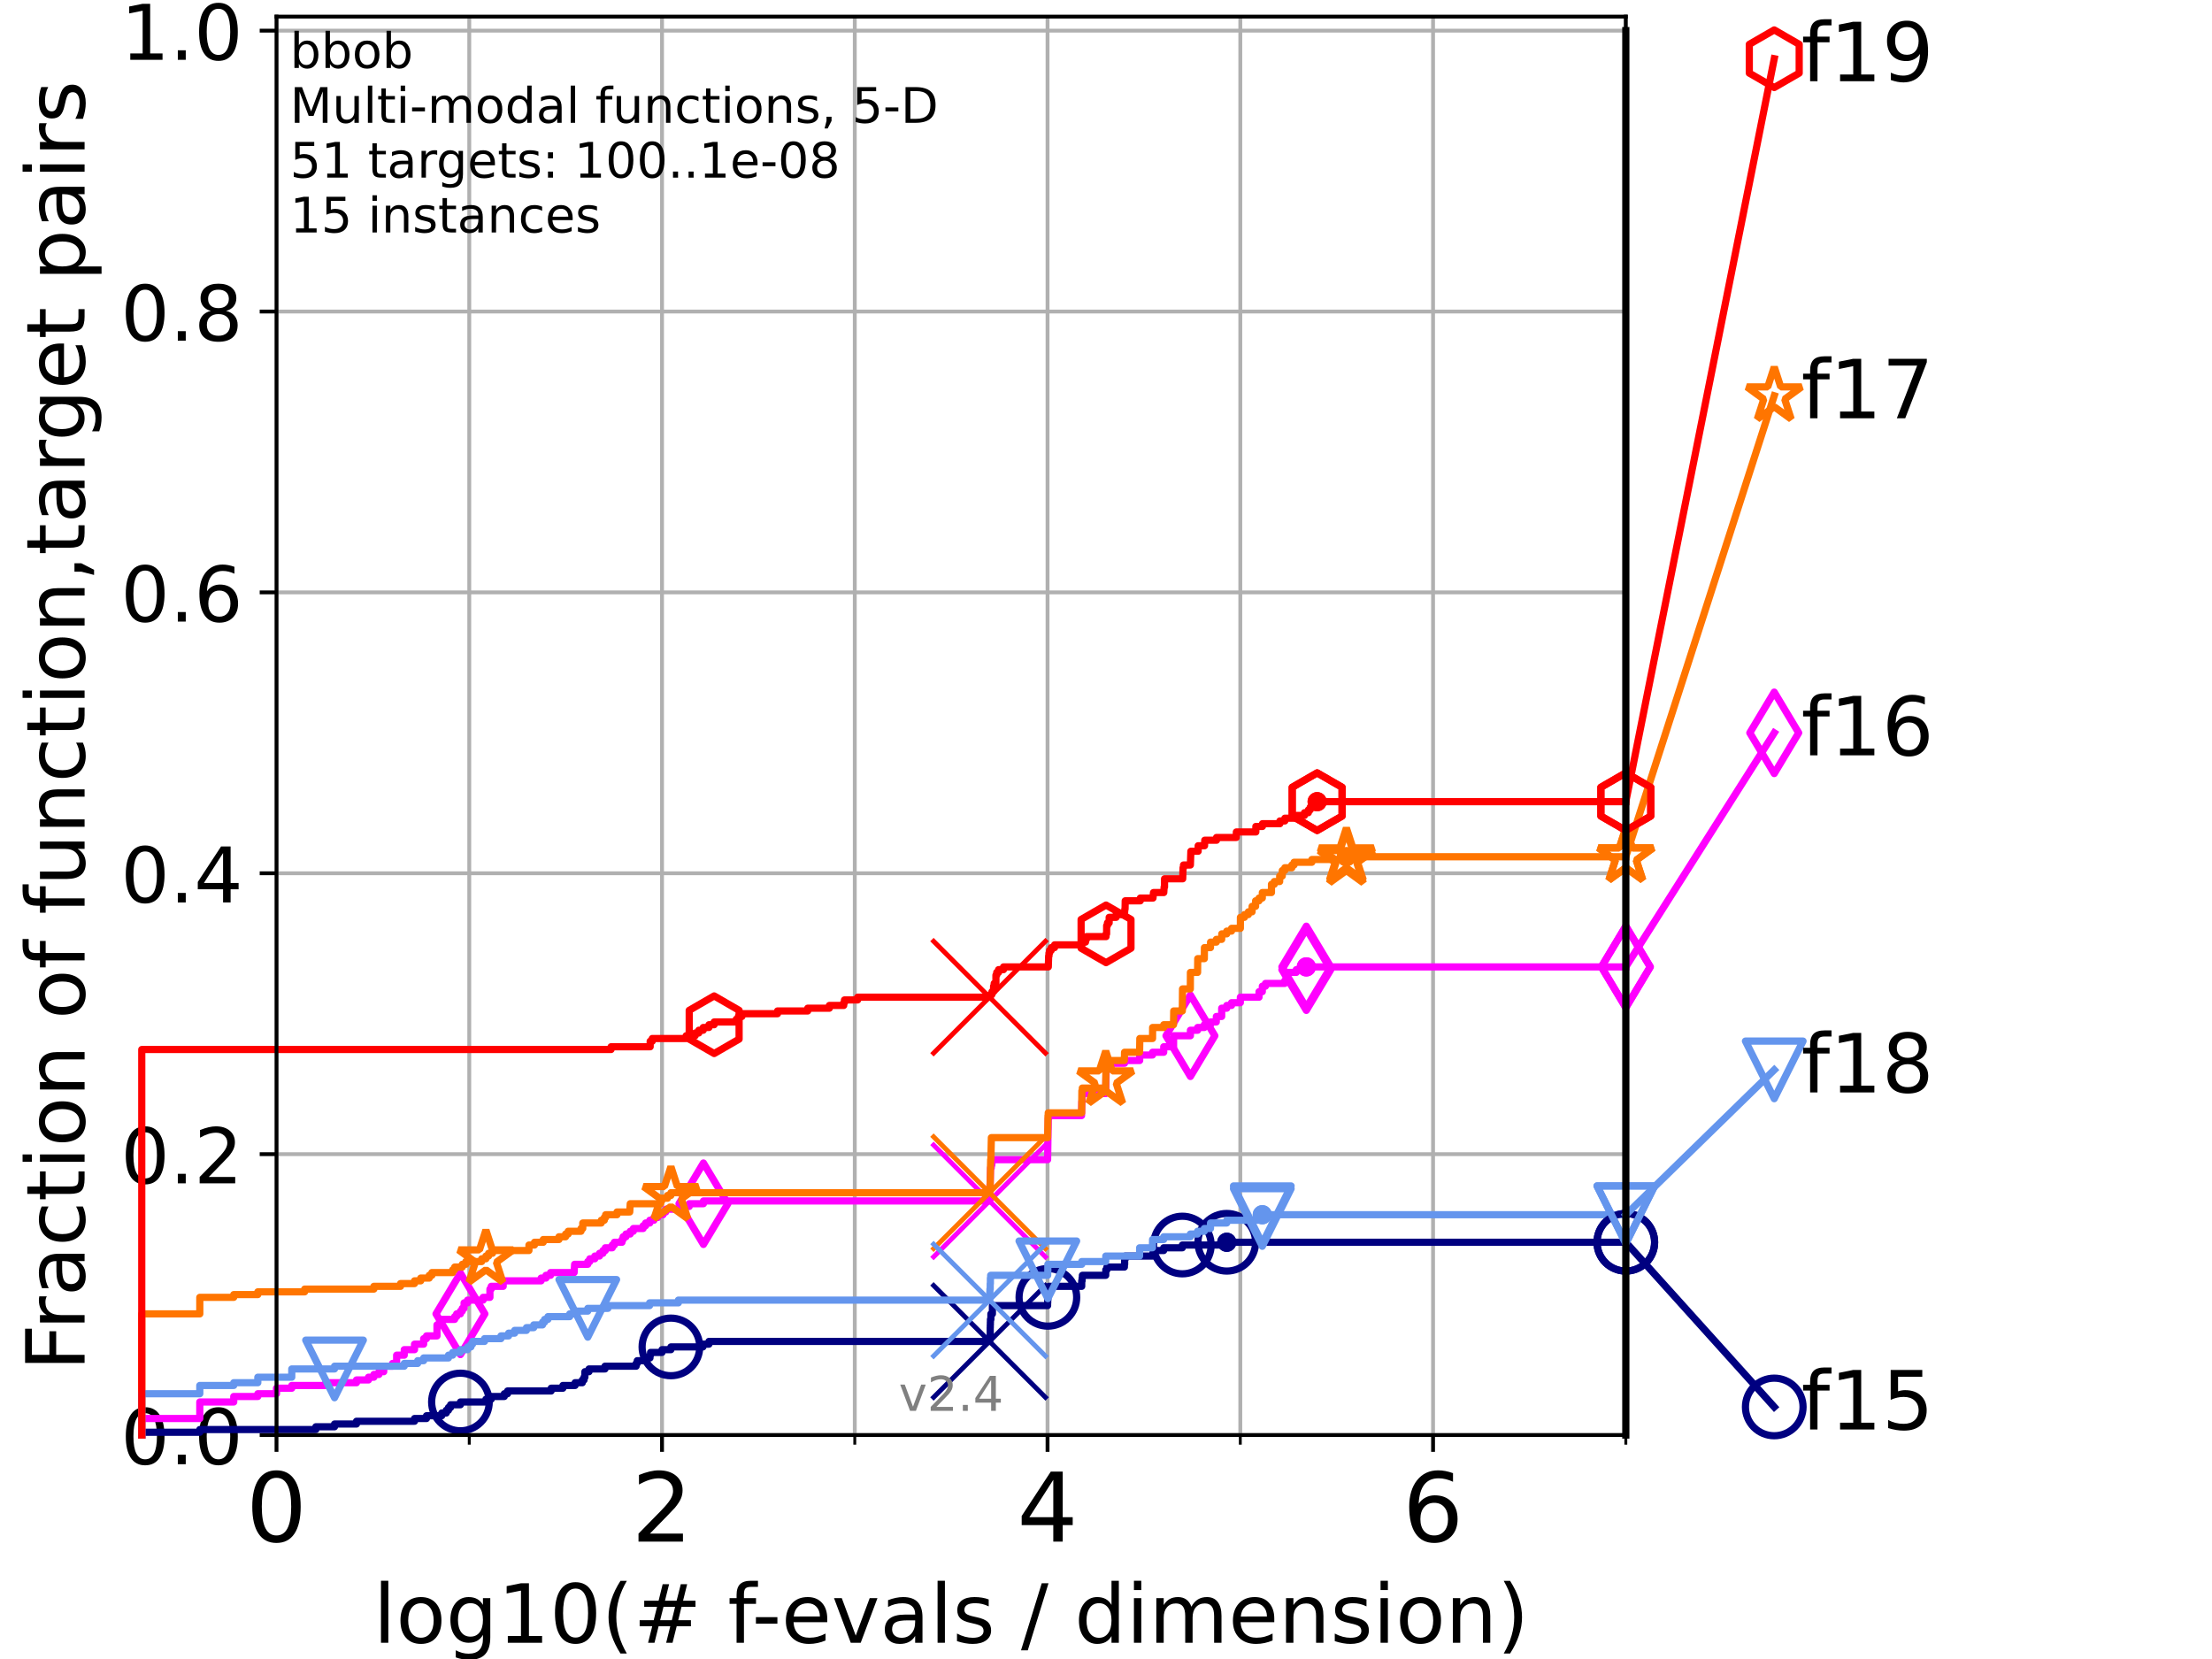 <?xml version="1.0" encoding="utf-8" standalone="no"?>
<!DOCTYPE svg PUBLIC "-//W3C//DTD SVG 1.1//EN"
  "http://www.w3.org/Graphics/SVG/1.1/DTD/svg11.dtd">
<!-- Created with matplotlib (https://matplotlib.org/) -->
<svg height="345.6pt" version="1.1" viewBox="0 0 460.8 345.6" width="460.8pt" xmlns="http://www.w3.org/2000/svg" xmlns:xlink="http://www.w3.org/1999/xlink">
 <defs>
  <style type="text/css">*{stroke-linecap:butt;stroke-linejoin:round;}</style>
 </defs>
 <g id="figure_1">
  <g id="patch_1">
   <path d="M 0 345.6 
L 460.8 345.6 
L 460.8 0 
L 0 0 
z
" style="fill:#ffffff;"/>
  </g>
  <g id="axes_1">
   <g id="patch_2">
    <path d="M 57.6 298.944 
L 338.688 298.944 
L 338.688 3.456 
L 57.6 3.456 
z
" style="fill:#ffffff;"/>
   </g>
   <g id="matplotlib.axis_1">
    <g id="xtick_1">
     <g id="line2d_1">
      <path clip-path="url(#p4801f6e137)" d="M 57.6 298.944 
L 57.6 3.456 
" style="fill:none;stroke:#b0b0b0;stroke-linecap:square;stroke-width:0.8;"/>
     </g>
     <g id="line2d_2">
      <defs>
       <path d="M 0 0 
L 0 3.5 
" id="m4f4b01557d" style="stroke:#000000;stroke-width:0.8;"/>
      </defs>
      <g>
       <use style="stroke:#000000;stroke-width:0.8;" x="57.6" xlink:href="#m4f4b01557d" y="298.944"/>
      </g>
     </g>
     <g id="text_1">
      <!-- 0 -->
      <g transform="translate(51.237 321.141)scale(0.2 -0.2)">
       <defs>
        <path d="M 31.781 66.406 
Q 24.172 66.406 20.328 58.906 
Q 16.5 51.422 16.5 36.375 
Q 16.5 21.391 20.328 13.891 
Q 24.172 6.391 31.781 6.391 
Q 39.453 6.391 43.281 13.891 
Q 47.125 21.391 47.125 36.375 
Q 47.125 51.422 43.281 58.906 
Q 39.453 66.406 31.781 66.406 
z
M 31.781 74.219 
Q 44.047 74.219 50.516 64.516 
Q 56.984 54.828 56.984 36.375 
Q 56.984 17.969 50.516 8.266 
Q 44.047 -1.422 31.781 -1.422 
Q 19.531 -1.422 13.062 8.266 
Q 6.594 17.969 6.594 36.375 
Q 6.594 54.828 13.062 64.516 
Q 19.531 74.219 31.781 74.219 
z
" id="DejaVuSans-48"/>
       </defs>
       <use xlink:href="#DejaVuSans-48"/>
      </g>
     </g>
    </g>
    <g id="xtick_2">
     <g id="line2d_3">
      <path clip-path="url(#p4801f6e137)" d="M 137.911 298.944 
L 137.911 3.456 
" style="fill:none;stroke:#b0b0b0;stroke-linecap:square;stroke-width:0.8;"/>
     </g>
     <g id="line2d_4">
      <g>
       <use style="stroke:#000000;stroke-width:0.8;" x="137.911" xlink:href="#m4f4b01557d" y="298.944"/>
      </g>
     </g>
     <g id="text_2">
      <!-- 2 -->
      <g transform="translate(131.548 321.141)scale(0.2 -0.2)">
       <defs>
        <path d="M 19.188 8.297 
L 53.609 8.297 
L 53.609 0 
L 7.328 0 
L 7.328 8.297 
Q 12.938 14.109 22.625 23.891 
Q 32.328 33.688 34.812 36.531 
Q 39.547 41.844 41.422 45.531 
Q 43.312 49.219 43.312 52.781 
Q 43.312 58.594 39.234 62.25 
Q 35.156 65.922 28.609 65.922 
Q 23.969 65.922 18.812 64.312 
Q 13.672 62.703 7.812 59.422 
L 7.812 69.391 
Q 13.766 71.781 18.938 73 
Q 24.125 74.219 28.422 74.219 
Q 39.75 74.219 46.484 68.547 
Q 53.219 62.891 53.219 53.422 
Q 53.219 48.922 51.531 44.891 
Q 49.859 40.875 45.406 35.406 
Q 44.188 33.984 37.641 27.219 
Q 31.109 20.453 19.188 8.297 
z
" id="DejaVuSans-50"/>
       </defs>
       <use xlink:href="#DejaVuSans-50"/>
      </g>
     </g>
    </g>
    <g id="xtick_3">
     <g id="line2d_5">
      <path clip-path="url(#p4801f6e137)" d="M 218.222 298.944 
L 218.222 3.456 
" style="fill:none;stroke:#b0b0b0;stroke-linecap:square;stroke-width:0.8;"/>
     </g>
     <g id="line2d_6">
      <g>
       <use style="stroke:#000000;stroke-width:0.8;" x="218.222" xlink:href="#m4f4b01557d" y="298.944"/>
      </g>
     </g>
     <g id="text_3">
      <!-- 4 -->
      <g transform="translate(211.859 321.141)scale(0.2 -0.2)">
       <defs>
        <path d="M 37.797 64.312 
L 12.891 25.391 
L 37.797 25.391 
z
M 35.203 72.906 
L 47.609 72.906 
L 47.609 25.391 
L 58.016 25.391 
L 58.016 17.188 
L 47.609 17.188 
L 47.609 0 
L 37.797 0 
L 37.797 17.188 
L 4.891 17.188 
L 4.891 26.703 
z
" id="DejaVuSans-52"/>
       </defs>
       <use xlink:href="#DejaVuSans-52"/>
      </g>
     </g>
    </g>
    <g id="xtick_4">
     <g id="line2d_7">
      <path clip-path="url(#p4801f6e137)" d="M 298.533 298.944 
L 298.533 3.456 
" style="fill:none;stroke:#b0b0b0;stroke-linecap:square;stroke-width:0.8;"/>
     </g>
     <g id="line2d_8">
      <g>
       <use style="stroke:#000000;stroke-width:0.8;" x="298.533" xlink:href="#m4f4b01557d" y="298.944"/>
      </g>
     </g>
     <g id="text_4">
      <!-- 6 -->
      <g transform="translate(292.17 321.141)scale(0.2 -0.2)">
       <defs>
        <path d="M 33.016 40.375 
Q 26.375 40.375 22.484 35.828 
Q 18.609 31.297 18.609 23.391 
Q 18.609 15.531 22.484 10.953 
Q 26.375 6.391 33.016 6.391 
Q 39.656 6.391 43.531 10.953 
Q 47.406 15.531 47.406 23.391 
Q 47.406 31.297 43.531 35.828 
Q 39.656 40.375 33.016 40.375 
z
M 52.594 71.297 
L 52.594 62.312 
Q 48.875 64.062 45.094 64.984 
Q 41.312 65.922 37.594 65.922 
Q 27.828 65.922 22.672 59.328 
Q 17.531 52.734 16.797 39.406 
Q 19.672 43.656 24.016 45.922 
Q 28.375 48.188 33.594 48.188 
Q 44.578 48.188 50.953 41.516 
Q 57.328 34.859 57.328 23.391 
Q 57.328 12.156 50.688 5.359 
Q 44.047 -1.422 33.016 -1.422 
Q 20.359 -1.422 13.672 8.266 
Q 6.984 17.969 6.984 36.375 
Q 6.984 53.656 15.188 63.938 
Q 23.391 74.219 37.203 74.219 
Q 40.922 74.219 44.703 73.484 
Q 48.484 72.75 52.594 71.297 
z
" id="DejaVuSans-54"/>
       </defs>
       <use xlink:href="#DejaVuSans-54"/>
      </g>
     </g>
    </g>
    <g id="xtick_5">
     <g id="line2d_9">
      <path clip-path="url(#p4801f6e137)" d="M 97.755 298.944 
L 97.755 3.456 
" style="fill:none;stroke:#b0b0b0;stroke-linecap:square;stroke-width:0.8;"/>
     </g>
     <g id="line2d_10">
      <defs>
       <path d="M 0 0 
L 0 2 
" id="m6c0a6042ca" style="stroke:#000000;stroke-width:0.6;"/>
      </defs>
      <g>
       <use style="stroke:#000000;stroke-width:0.6;" x="97.755" xlink:href="#m6c0a6042ca" y="298.944"/>
      </g>
     </g>
    </g>
    <g id="xtick_6">
     <g id="line2d_11">
      <path clip-path="url(#p4801f6e137)" d="M 178.066 298.944 
L 178.066 3.456 
" style="fill:none;stroke:#b0b0b0;stroke-linecap:square;stroke-width:0.8;"/>
     </g>
     <g id="line2d_12">
      <g>
       <use style="stroke:#000000;stroke-width:0.6;" x="178.066" xlink:href="#m6c0a6042ca" y="298.944"/>
      </g>
     </g>
    </g>
    <g id="xtick_7">
     <g id="line2d_13">
      <path clip-path="url(#p4801f6e137)" d="M 258.377 298.944 
L 258.377 3.456 
" style="fill:none;stroke:#b0b0b0;stroke-linecap:square;stroke-width:0.8;"/>
     </g>
     <g id="line2d_14">
      <g>
       <use style="stroke:#000000;stroke-width:0.6;" x="258.377" xlink:href="#m6c0a6042ca" y="298.944"/>
      </g>
     </g>
    </g>
    <g id="xtick_8">
     <g id="line2d_15">
      <path clip-path="url(#p4801f6e137)" d="M 338.688 298.944 
L 338.688 3.456 
" style="fill:none;stroke:#b0b0b0;stroke-linecap:square;stroke-width:0.8;"/>
     </g>
     <g id="line2d_16">
      <g>
       <use style="stroke:#000000;stroke-width:0.6;" x="338.688" xlink:href="#m6c0a6042ca" y="298.944"/>
      </g>
     </g>
    </g>
    <g id="text_5">
     <!-- log10(# f-evals / dimension) -->
     <g transform="translate(77.764 342.218)scale(0.17 -0.17)">
      <defs>
       <path d="M 9.422 75.984 
L 18.406 75.984 
L 18.406 0 
L 9.422 0 
z
" id="DejaVuSans-108"/>
       <path d="M 30.609 48.391 
Q 23.391 48.391 19.188 42.75 
Q 14.984 37.109 14.984 27.297 
Q 14.984 17.484 19.156 11.844 
Q 23.344 6.203 30.609 6.203 
Q 37.797 6.203 41.984 11.859 
Q 46.188 17.531 46.188 27.297 
Q 46.188 37.016 41.984 42.703 
Q 37.797 48.391 30.609 48.391 
z
M 30.609 56 
Q 42.328 56 49.016 48.375 
Q 55.719 40.766 55.719 27.297 
Q 55.719 13.875 49.016 6.219 
Q 42.328 -1.422 30.609 -1.422 
Q 18.844 -1.422 12.172 6.219 
Q 5.516 13.875 5.516 27.297 
Q 5.516 40.766 12.172 48.375 
Q 18.844 56 30.609 56 
z
" id="DejaVuSans-111"/>
       <path d="M 45.406 27.984 
Q 45.406 37.75 41.375 43.109 
Q 37.359 48.484 30.078 48.484 
Q 22.859 48.484 18.828 43.109 
Q 14.797 37.75 14.797 27.984 
Q 14.797 18.266 18.828 12.891 
Q 22.859 7.516 30.078 7.516 
Q 37.359 7.516 41.375 12.891 
Q 45.406 18.266 45.406 27.984 
z
M 54.391 6.781 
Q 54.391 -7.172 48.188 -13.984 
Q 42 -20.797 29.203 -20.797 
Q 24.469 -20.797 20.266 -20.094 
Q 16.062 -19.391 12.109 -17.922 
L 12.109 -9.188 
Q 16.062 -11.328 19.922 -12.344 
Q 23.781 -13.375 27.781 -13.375 
Q 36.625 -13.375 41.016 -8.766 
Q 45.406 -4.156 45.406 5.172 
L 45.406 9.625 
Q 42.625 4.781 38.281 2.391 
Q 33.938 0 27.875 0 
Q 17.828 0 11.672 7.656 
Q 5.516 15.328 5.516 27.984 
Q 5.516 40.672 11.672 48.328 
Q 17.828 56 27.875 56 
Q 33.938 56 38.281 53.609 
Q 42.625 51.219 45.406 46.391 
L 45.406 54.688 
L 54.391 54.688 
z
" id="DejaVuSans-103"/>
       <path d="M 12.406 8.297 
L 28.516 8.297 
L 28.516 63.922 
L 10.984 60.406 
L 10.984 69.391 
L 28.422 72.906 
L 38.281 72.906 
L 38.281 8.297 
L 54.391 8.297 
L 54.391 0 
L 12.406 0 
z
" id="DejaVuSans-49"/>
       <path d="M 31 75.875 
Q 24.469 64.656 21.281 53.656 
Q 18.109 42.672 18.109 31.391 
Q 18.109 20.125 21.312 9.062 
Q 24.516 -2 31 -13.188 
L 23.188 -13.188 
Q 15.875 -1.703 12.234 9.375 
Q 8.594 20.453 8.594 31.391 
Q 8.594 42.281 12.203 53.312 
Q 15.828 64.359 23.188 75.875 
z
" id="DejaVuSans-40"/>
       <path d="M 51.125 44 
L 36.922 44 
L 32.812 27.688 
L 47.125 27.688 
z
M 43.797 71.781 
L 38.719 51.516 
L 52.984 51.516 
L 58.109 71.781 
L 65.922 71.781 
L 60.891 51.516 
L 76.125 51.516 
L 76.125 44 
L 58.984 44 
L 54.984 27.688 
L 70.516 27.688 
L 70.516 20.219 
L 53.078 20.219 
L 48 0 
L 40.188 0 
L 45.219 20.219 
L 30.906 20.219 
L 25.875 0 
L 18.016 0 
L 23.094 20.219 
L 7.719 20.219 
L 7.719 27.688 
L 24.906 27.688 
L 29 44 
L 13.281 44 
L 13.281 51.516 
L 30.906 51.516 
L 35.891 71.781 
z
" id="DejaVuSans-35"/>
       <path id="DejaVuSans-32"/>
       <path d="M 37.109 75.984 
L 37.109 68.5 
L 28.516 68.5 
Q 23.688 68.5 21.797 66.547 
Q 19.922 64.594 19.922 59.516 
L 19.922 54.688 
L 34.719 54.688 
L 34.719 47.703 
L 19.922 47.703 
L 19.922 0 
L 10.891 0 
L 10.891 47.703 
L 2.297 47.703 
L 2.297 54.688 
L 10.891 54.688 
L 10.891 58.5 
Q 10.891 67.625 15.141 71.797 
Q 19.391 75.984 28.609 75.984 
z
" id="DejaVuSans-102"/>
       <path d="M 4.891 31.391 
L 31.203 31.391 
L 31.203 23.391 
L 4.891 23.391 
z
" id="DejaVuSans-45"/>
       <path d="M 56.203 29.594 
L 56.203 25.203 
L 14.891 25.203 
Q 15.484 15.922 20.484 11.062 
Q 25.484 6.203 34.422 6.203 
Q 39.594 6.203 44.453 7.469 
Q 49.312 8.734 54.109 11.281 
L 54.109 2.781 
Q 49.266 0.734 44.188 -0.344 
Q 39.109 -1.422 33.891 -1.422 
Q 20.797 -1.422 13.156 6.188 
Q 5.516 13.812 5.516 26.812 
Q 5.516 40.234 12.766 48.109 
Q 20.016 56 32.328 56 
Q 43.359 56 49.781 48.891 
Q 56.203 41.797 56.203 29.594 
z
M 47.219 32.234 
Q 47.125 39.594 43.094 43.984 
Q 39.062 48.391 32.422 48.391 
Q 24.906 48.391 20.391 44.141 
Q 15.875 39.891 15.188 32.172 
z
" id="DejaVuSans-101"/>
       <path d="M 2.984 54.688 
L 12.5 54.688 
L 29.594 8.797 
L 46.688 54.688 
L 56.203 54.688 
L 35.688 0 
L 23.484 0 
z
" id="DejaVuSans-118"/>
       <path d="M 34.281 27.484 
Q 23.391 27.484 19.188 25 
Q 14.984 22.516 14.984 16.5 
Q 14.984 11.719 18.141 8.906 
Q 21.297 6.109 26.703 6.109 
Q 34.188 6.109 38.703 11.406 
Q 43.219 16.703 43.219 25.484 
L 43.219 27.484 
z
M 52.203 31.203 
L 52.203 0 
L 43.219 0 
L 43.219 8.297 
Q 40.141 3.328 35.547 0.953 
Q 30.953 -1.422 24.312 -1.422 
Q 15.922 -1.422 10.953 3.297 
Q 6 8.016 6 15.922 
Q 6 25.141 12.172 29.828 
Q 18.359 34.516 30.609 34.516 
L 43.219 34.516 
L 43.219 35.406 
Q 43.219 41.609 39.141 45 
Q 35.062 48.391 27.688 48.391 
Q 23 48.391 18.547 47.266 
Q 14.109 46.141 10.016 43.891 
L 10.016 52.203 
Q 14.938 54.109 19.578 55.047 
Q 24.219 56 28.609 56 
Q 40.484 56 46.344 49.844 
Q 52.203 43.703 52.203 31.203 
z
" id="DejaVuSans-97"/>
       <path d="M 44.281 53.078 
L 44.281 44.578 
Q 40.484 46.531 36.375 47.5 
Q 32.281 48.484 27.875 48.484 
Q 21.188 48.484 17.844 46.438 
Q 14.5 44.391 14.5 40.281 
Q 14.5 37.156 16.891 35.375 
Q 19.281 33.594 26.516 31.984 
L 29.594 31.297 
Q 39.156 29.25 43.188 25.516 
Q 47.219 21.781 47.219 15.094 
Q 47.219 7.469 41.188 3.016 
Q 35.156 -1.422 24.609 -1.422 
Q 20.219 -1.422 15.453 -0.562 
Q 10.688 0.297 5.422 2 
L 5.422 11.281 
Q 10.406 8.688 15.234 7.391 
Q 20.062 6.109 24.812 6.109 
Q 31.156 6.109 34.562 8.281 
Q 37.984 10.453 37.984 14.406 
Q 37.984 18.062 35.516 20.016 
Q 33.062 21.969 24.703 23.781 
L 21.578 24.516 
Q 13.234 26.266 9.516 29.906 
Q 5.812 33.547 5.812 39.891 
Q 5.812 47.609 11.281 51.797 
Q 16.75 56 26.812 56 
Q 31.781 56 36.172 55.266 
Q 40.578 54.547 44.281 53.078 
z
" id="DejaVuSans-115"/>
       <path d="M 25.391 72.906 
L 33.688 72.906 
L 8.297 -9.281 
L 0 -9.281 
z
" id="DejaVuSans-47"/>
       <path d="M 45.406 46.391 
L 45.406 75.984 
L 54.391 75.984 
L 54.391 0 
L 45.406 0 
L 45.406 8.203 
Q 42.578 3.328 38.25 0.953 
Q 33.938 -1.422 27.875 -1.422 
Q 17.969 -1.422 11.734 6.484 
Q 5.516 14.406 5.516 27.297 
Q 5.516 40.188 11.734 48.094 
Q 17.969 56 27.875 56 
Q 33.938 56 38.25 53.625 
Q 42.578 51.266 45.406 46.391 
z
M 14.797 27.297 
Q 14.797 17.391 18.875 11.75 
Q 22.953 6.109 30.078 6.109 
Q 37.203 6.109 41.297 11.75 
Q 45.406 17.391 45.406 27.297 
Q 45.406 37.203 41.297 42.844 
Q 37.203 48.484 30.078 48.484 
Q 22.953 48.484 18.875 42.844 
Q 14.797 37.203 14.797 27.297 
z
" id="DejaVuSans-100"/>
       <path d="M 9.422 54.688 
L 18.406 54.688 
L 18.406 0 
L 9.422 0 
z
M 9.422 75.984 
L 18.406 75.984 
L 18.406 64.594 
L 9.422 64.594 
z
" id="DejaVuSans-105"/>
       <path d="M 52 44.188 
Q 55.375 50.25 60.062 53.125 
Q 64.75 56 71.094 56 
Q 79.641 56 84.281 50.016 
Q 88.922 44.047 88.922 33.016 
L 88.922 0 
L 79.891 0 
L 79.891 32.719 
Q 79.891 40.578 77.094 44.375 
Q 74.312 48.188 68.609 48.188 
Q 61.625 48.188 57.562 43.547 
Q 53.516 38.922 53.516 30.906 
L 53.516 0 
L 44.484 0 
L 44.484 32.719 
Q 44.484 40.625 41.703 44.406 
Q 38.922 48.188 33.109 48.188 
Q 26.219 48.188 22.156 43.531 
Q 18.109 38.875 18.109 30.906 
L 18.109 0 
L 9.078 0 
L 9.078 54.688 
L 18.109 54.688 
L 18.109 46.188 
Q 21.188 51.219 25.484 53.609 
Q 29.781 56 35.688 56 
Q 41.656 56 45.828 52.969 
Q 50 49.953 52 44.188 
z
" id="DejaVuSans-109"/>
       <path d="M 54.891 33.016 
L 54.891 0 
L 45.906 0 
L 45.906 32.719 
Q 45.906 40.484 42.875 44.328 
Q 39.844 48.188 33.797 48.188 
Q 26.516 48.188 22.312 43.547 
Q 18.109 38.922 18.109 30.906 
L 18.109 0 
L 9.078 0 
L 9.078 54.688 
L 18.109 54.688 
L 18.109 46.188 
Q 21.344 51.125 25.703 53.562 
Q 30.078 56 35.797 56 
Q 45.219 56 50.047 50.172 
Q 54.891 44.344 54.891 33.016 
z
" id="DejaVuSans-110"/>
       <path d="M 8.016 75.875 
L 15.828 75.875 
Q 23.141 64.359 26.781 53.312 
Q 30.422 42.281 30.422 31.391 
Q 30.422 20.453 26.781 9.375 
Q 23.141 -1.703 15.828 -13.188 
L 8.016 -13.188 
Q 14.5 -2 17.703 9.062 
Q 20.906 20.125 20.906 31.391 
Q 20.906 42.672 17.703 53.656 
Q 14.5 64.656 8.016 75.875 
z
" id="DejaVuSans-41"/>
      </defs>
      <use xlink:href="#DejaVuSans-108"/>
      <use x="27.783" xlink:href="#DejaVuSans-111"/>
      <use x="88.965" xlink:href="#DejaVuSans-103"/>
      <use x="152.441" xlink:href="#DejaVuSans-49"/>
      <use x="216.064" xlink:href="#DejaVuSans-48"/>
      <use x="279.688" xlink:href="#DejaVuSans-40"/>
      <use x="318.701" xlink:href="#DejaVuSans-35"/>
      <use x="402.49" xlink:href="#DejaVuSans-32"/>
      <use x="434.277" xlink:href="#DejaVuSans-102"/>
      <use x="463.982" xlink:href="#DejaVuSans-45"/>
      <use x="500.066" xlink:href="#DejaVuSans-101"/>
      <use x="561.59" xlink:href="#DejaVuSans-118"/>
      <use x="620.77" xlink:href="#DejaVuSans-97"/>
      <use x="682.049" xlink:href="#DejaVuSans-108"/>
      <use x="709.832" xlink:href="#DejaVuSans-115"/>
      <use x="761.932" xlink:href="#DejaVuSans-32"/>
      <use x="793.719" xlink:href="#DejaVuSans-47"/>
      <use x="827.41" xlink:href="#DejaVuSans-32"/>
      <use x="859.197" xlink:href="#DejaVuSans-100"/>
      <use x="922.674" xlink:href="#DejaVuSans-105"/>
      <use x="950.457" xlink:href="#DejaVuSans-109"/>
      <use x="1047.869" xlink:href="#DejaVuSans-101"/>
      <use x="1109.393" xlink:href="#DejaVuSans-110"/>
      <use x="1172.771" xlink:href="#DejaVuSans-115"/>
      <use x="1224.871" xlink:href="#DejaVuSans-105"/>
      <use x="1252.654" xlink:href="#DejaVuSans-111"/>
      <use x="1313.836" xlink:href="#DejaVuSans-110"/>
      <use x="1377.215" xlink:href="#DejaVuSans-41"/>
     </g>
    </g>
   </g>
   <g id="matplotlib.axis_2">
    <g id="ytick_1">
     <g id="line2d_17">
      <path clip-path="url(#p4801f6e137)" d="M 57.6 298.944 
L 338.688 298.944 
" style="fill:none;stroke:#b0b0b0;stroke-linecap:square;stroke-width:0.8;"/>
     </g>
     <g id="line2d_18">
      <defs>
       <path d="M 0 0 
L -3.5 0 
" id="m1fd424b38a" style="stroke:#000000;stroke-width:0.8;"/>
      </defs>
      <g>
       <use style="stroke:#000000;stroke-width:0.8;" x="57.6" xlink:href="#m1fd424b38a" y="298.944"/>
      </g>
     </g>
     <g id="text_6">
      <!-- 0.0 -->
      <g transform="translate(25.155 305.023)scale(0.16 -0.16)">
       <defs>
        <path d="M 10.688 12.406 
L 21 12.406 
L 21 0 
L 10.688 0 
z
" id="DejaVuSans-46"/>
       </defs>
       <use xlink:href="#DejaVuSans-48"/>
       <use x="63.623" xlink:href="#DejaVuSans-46"/>
       <use x="95.41" xlink:href="#DejaVuSans-48"/>
      </g>
     </g>
    </g>
    <g id="ytick_2">
     <g id="line2d_19">
      <path clip-path="url(#p4801f6e137)" d="M 57.6 240.432 
L 338.688 240.432 
" style="fill:none;stroke:#b0b0b0;stroke-linecap:square;stroke-width:0.8;"/>
     </g>
     <g id="line2d_20">
      <g>
       <use style="stroke:#000000;stroke-width:0.8;" x="57.6" xlink:href="#m1fd424b38a" y="240.432"/>
      </g>
     </g>
     <g id="text_7">
      <!-- 0.2 -->
      <g transform="translate(25.155 246.51)scale(0.16 -0.16)">
       <use xlink:href="#DejaVuSans-48"/>
       <use x="63.623" xlink:href="#DejaVuSans-46"/>
       <use x="95.41" xlink:href="#DejaVuSans-50"/>
      </g>
     </g>
    </g>
    <g id="ytick_3">
     <g id="line2d_21">
      <path clip-path="url(#p4801f6e137)" d="M 57.6 181.919 
L 338.688 181.919 
" style="fill:none;stroke:#b0b0b0;stroke-linecap:square;stroke-width:0.8;"/>
     </g>
     <g id="line2d_22">
      <g>
       <use style="stroke:#000000;stroke-width:0.8;" x="57.6" xlink:href="#m1fd424b38a" y="181.919"/>
      </g>
     </g>
     <g id="text_8">
      <!-- 0.4 -->
      <g transform="translate(25.155 187.998)scale(0.16 -0.16)">
       <use xlink:href="#DejaVuSans-48"/>
       <use x="63.623" xlink:href="#DejaVuSans-46"/>
       <use x="95.41" xlink:href="#DejaVuSans-52"/>
      </g>
     </g>
    </g>
    <g id="ytick_4">
     <g id="line2d_23">
      <path clip-path="url(#p4801f6e137)" d="M 57.6 123.407 
L 338.688 123.407 
" style="fill:none;stroke:#b0b0b0;stroke-linecap:square;stroke-width:0.8;"/>
     </g>
     <g id="line2d_24">
      <g>
       <use style="stroke:#000000;stroke-width:0.8;" x="57.6" xlink:href="#m1fd424b38a" y="123.407"/>
      </g>
     </g>
     <g id="text_9">
      <!-- 0.6 -->
      <g transform="translate(25.155 129.485)scale(0.16 -0.16)">
       <use xlink:href="#DejaVuSans-48"/>
       <use x="63.623" xlink:href="#DejaVuSans-46"/>
       <use x="95.41" xlink:href="#DejaVuSans-54"/>
      </g>
     </g>
    </g>
    <g id="ytick_5">
     <g id="line2d_25">
      <path clip-path="url(#p4801f6e137)" d="M 57.6 64.894 
L 338.688 64.894 
" style="fill:none;stroke:#b0b0b0;stroke-linecap:square;stroke-width:0.8;"/>
     </g>
     <g id="line2d_26">
      <g>
       <use style="stroke:#000000;stroke-width:0.8;" x="57.6" xlink:href="#m1fd424b38a" y="64.894"/>
      </g>
     </g>
     <g id="text_10">
      <!-- 0.8 -->
      <g transform="translate(25.155 70.973)scale(0.16 -0.16)">
       <defs>
        <path d="M 31.781 34.625 
Q 24.75 34.625 20.719 30.859 
Q 16.703 27.094 16.703 20.516 
Q 16.703 13.922 20.719 10.156 
Q 24.75 6.391 31.781 6.391 
Q 38.812 6.391 42.859 10.172 
Q 46.922 13.969 46.922 20.516 
Q 46.922 27.094 42.891 30.859 
Q 38.875 34.625 31.781 34.625 
z
M 21.922 38.812 
Q 15.578 40.375 12.031 44.719 
Q 8.5 49.078 8.5 55.328 
Q 8.5 64.062 14.719 69.141 
Q 20.953 74.219 31.781 74.219 
Q 42.672 74.219 48.875 69.141 
Q 55.078 64.062 55.078 55.328 
Q 55.078 49.078 51.531 44.719 
Q 48 40.375 41.703 38.812 
Q 48.828 37.156 52.797 32.312 
Q 56.781 27.484 56.781 20.516 
Q 56.781 9.906 50.312 4.234 
Q 43.844 -1.422 31.781 -1.422 
Q 19.734 -1.422 13.25 4.234 
Q 6.781 9.906 6.781 20.516 
Q 6.781 27.484 10.781 32.312 
Q 14.797 37.156 21.922 38.812 
z
M 18.312 54.391 
Q 18.312 48.734 21.844 45.562 
Q 25.391 42.391 31.781 42.391 
Q 38.141 42.391 41.719 45.562 
Q 45.312 48.734 45.312 54.391 
Q 45.312 60.062 41.719 63.234 
Q 38.141 66.406 31.781 66.406 
Q 25.391 66.406 21.844 63.234 
Q 18.312 60.062 18.312 54.391 
z
" id="DejaVuSans-56"/>
       </defs>
       <use xlink:href="#DejaVuSans-48"/>
       <use x="63.623" xlink:href="#DejaVuSans-46"/>
       <use x="95.41" xlink:href="#DejaVuSans-56"/>
      </g>
     </g>
    </g>
    <g id="ytick_6">
     <g id="line2d_27">
      <path clip-path="url(#p4801f6e137)" d="M 57.6 6.382 
L 338.688 6.382 
" style="fill:none;stroke:#b0b0b0;stroke-linecap:square;stroke-width:0.8;"/>
     </g>
     <g id="line2d_28">
      <g>
       <use style="stroke:#000000;stroke-width:0.8;" x="57.6" xlink:href="#m1fd424b38a" y="6.382"/>
      </g>
     </g>
     <g id="text_11">
      <!-- 1.0 -->
      <g transform="translate(25.155 12.46)scale(0.16 -0.16)">
       <use xlink:href="#DejaVuSans-49"/>
       <use x="63.623" xlink:href="#DejaVuSans-46"/>
       <use x="95.41" xlink:href="#DejaVuSans-48"/>
      </g>
     </g>
    </g>
    <g id="text_12">
     <!-- Fraction of function,target pairs -->
     <g transform="translate(17.62 285.585)rotate(-90)scale(0.17 -0.17)">
      <defs>
       <path d="M 9.812 72.906 
L 51.703 72.906 
L 51.703 64.594 
L 19.672 64.594 
L 19.672 43.109 
L 48.578 43.109 
L 48.578 34.812 
L 19.672 34.812 
L 19.672 0 
L 9.812 0 
z
" id="DejaVuSans-70"/>
       <path d="M 41.109 46.297 
Q 39.594 47.172 37.812 47.578 
Q 36.031 48 33.891 48 
Q 26.266 48 22.188 43.047 
Q 18.109 38.094 18.109 28.812 
L 18.109 0 
L 9.078 0 
L 9.078 54.688 
L 18.109 54.688 
L 18.109 46.188 
Q 20.953 51.172 25.484 53.578 
Q 30.031 56 36.531 56 
Q 37.453 56 38.578 55.875 
Q 39.703 55.766 41.062 55.516 
z
" id="DejaVuSans-114"/>
       <path d="M 48.781 52.594 
L 48.781 44.188 
Q 44.969 46.297 41.141 47.344 
Q 37.312 48.391 33.406 48.391 
Q 24.656 48.391 19.812 42.844 
Q 14.984 37.312 14.984 27.297 
Q 14.984 17.281 19.812 11.734 
Q 24.656 6.203 33.406 6.203 
Q 37.312 6.203 41.141 7.25 
Q 44.969 8.297 48.781 10.406 
L 48.781 2.094 
Q 45.016 0.344 40.984 -0.531 
Q 36.969 -1.422 32.422 -1.422 
Q 20.062 -1.422 12.781 6.344 
Q 5.516 14.109 5.516 27.297 
Q 5.516 40.672 12.859 48.328 
Q 20.219 56 33.016 56 
Q 37.156 56 41.109 55.141 
Q 45.062 54.297 48.781 52.594 
z
" id="DejaVuSans-99"/>
       <path d="M 18.312 70.219 
L 18.312 54.688 
L 36.812 54.688 
L 36.812 47.703 
L 18.312 47.703 
L 18.312 18.016 
Q 18.312 11.328 20.141 9.422 
Q 21.969 7.516 27.594 7.516 
L 36.812 7.516 
L 36.812 0 
L 27.594 0 
Q 17.188 0 13.234 3.875 
Q 9.281 7.766 9.281 18.016 
L 9.281 47.703 
L 2.688 47.703 
L 2.688 54.688 
L 9.281 54.688 
L 9.281 70.219 
z
" id="DejaVuSans-116"/>
       <path d="M 8.5 21.578 
L 8.5 54.688 
L 17.484 54.688 
L 17.484 21.922 
Q 17.484 14.156 20.5 10.266 
Q 23.531 6.391 29.594 6.391 
Q 36.859 6.391 41.078 11.031 
Q 45.312 15.672 45.312 23.688 
L 45.312 54.688 
L 54.297 54.688 
L 54.297 0 
L 45.312 0 
L 45.312 8.406 
Q 42.047 3.422 37.719 1 
Q 33.406 -1.422 27.688 -1.422 
Q 18.266 -1.422 13.375 4.438 
Q 8.5 10.297 8.5 21.578 
z
M 31.109 56 
z
" id="DejaVuSans-117"/>
       <path d="M 11.719 12.406 
L 22.016 12.406 
L 22.016 4 
L 14.016 -11.625 
L 7.719 -11.625 
L 11.719 4 
z
" id="DejaVuSans-44"/>
       <path d="M 18.109 8.203 
L 18.109 -20.797 
L 9.078 -20.797 
L 9.078 54.688 
L 18.109 54.688 
L 18.109 46.391 
Q 20.953 51.266 25.266 53.625 
Q 29.594 56 35.594 56 
Q 45.562 56 51.781 48.094 
Q 58.016 40.188 58.016 27.297 
Q 58.016 14.406 51.781 6.484 
Q 45.562 -1.422 35.594 -1.422 
Q 29.594 -1.422 25.266 0.953 
Q 20.953 3.328 18.109 8.203 
z
M 48.688 27.297 
Q 48.688 37.203 44.609 42.844 
Q 40.531 48.484 33.406 48.484 
Q 26.266 48.484 22.188 42.844 
Q 18.109 37.203 18.109 27.297 
Q 18.109 17.391 22.188 11.75 
Q 26.266 6.109 33.406 6.109 
Q 40.531 6.109 44.609 11.75 
Q 48.688 17.391 48.688 27.297 
z
" id="DejaVuSans-112"/>
      </defs>
      <use xlink:href="#DejaVuSans-70"/>
      <use x="50.27" xlink:href="#DejaVuSans-114"/>
      <use x="91.383" xlink:href="#DejaVuSans-97"/>
      <use x="152.662" xlink:href="#DejaVuSans-99"/>
      <use x="207.643" xlink:href="#DejaVuSans-116"/>
      <use x="246.852" xlink:href="#DejaVuSans-105"/>
      <use x="274.635" xlink:href="#DejaVuSans-111"/>
      <use x="335.816" xlink:href="#DejaVuSans-110"/>
      <use x="399.195" xlink:href="#DejaVuSans-32"/>
      <use x="430.982" xlink:href="#DejaVuSans-111"/>
      <use x="492.164" xlink:href="#DejaVuSans-102"/>
      <use x="527.369" xlink:href="#DejaVuSans-32"/>
      <use x="559.156" xlink:href="#DejaVuSans-102"/>
      <use x="594.361" xlink:href="#DejaVuSans-117"/>
      <use x="657.74" xlink:href="#DejaVuSans-110"/>
      <use x="721.119" xlink:href="#DejaVuSans-99"/>
      <use x="776.1" xlink:href="#DejaVuSans-116"/>
      <use x="815.309" xlink:href="#DejaVuSans-105"/>
      <use x="843.092" xlink:href="#DejaVuSans-111"/>
      <use x="904.273" xlink:href="#DejaVuSans-110"/>
      <use x="967.652" xlink:href="#DejaVuSans-44"/>
      <use x="999.439" xlink:href="#DejaVuSans-116"/>
      <use x="1038.648" xlink:href="#DejaVuSans-97"/>
      <use x="1099.928" xlink:href="#DejaVuSans-114"/>
      <use x="1139.291" xlink:href="#DejaVuSans-103"/>
      <use x="1202.768" xlink:href="#DejaVuSans-101"/>
      <use x="1264.291" xlink:href="#DejaVuSans-116"/>
      <use x="1303.5" xlink:href="#DejaVuSans-32"/>
      <use x="1335.287" xlink:href="#DejaVuSans-112"/>
      <use x="1398.764" xlink:href="#DejaVuSans-97"/>
      <use x="1460.043" xlink:href="#DejaVuSans-105"/>
      <use x="1487.826" xlink:href="#DejaVuSans-114"/>
      <use x="1528.939" xlink:href="#DejaVuSans-115"/>
     </g>
    </g>
   </g>
   <g id="line2d_29">
    <defs>
     <path d="M 0 1.5 
C 0.398 1.5 0.779 1.342 1.061 1.061 
C 1.342 0.779 1.5 0.398 1.5 0 
C 1.5 -0.398 1.342 -0.779 1.061 -1.061 
C 0.779 -1.342 0.398 -1.5 0 -1.5 
C -0.398 -1.5 -0.779 -1.342 -1.061 -1.061 
C -1.342 -0.779 -1.5 -0.398 -1.5 0 
C -1.5 0.398 -1.342 0.779 -1.061 1.061 
C -0.779 1.342 -0.398 1.5 0 1.5 
z
" id="me865a340c0" style="stroke:#000080;"/>
    </defs>
    <g>
     <use style="fill:#000080;stroke:#000080;" x="255.561" xlink:href="#me865a340c0" y="258.788"/>
     <use style="fill:#000080;stroke:#000080;" x="255.561" xlink:href="#me865a340c0" y="258.788"/>
    </g>
   </g>
   <g id="line2d_30">
    <path d="M 29.533 298.944 
L 29.533 298.37 
L 41.621 298.37 
L 41.621 297.797 
L 65.797 297.797 
L 65.797 297.223 
L 69.688 297.223 
L 69.688 296.649 
L 74.263 296.649 
L 74.263 296.076 
L 86.351 296.076 
L 86.351 295.502 
L 88.847 295.502 
L 88.847 294.928 
L 92.027 294.928 
L 92.027 294.355 
L 92.969 294.355 
L 92.969 293.781 
L 93.422 293.781 
L 93.422 293.207 
L 93.864 293.207 
L 93.864 292.634 
L 95.918 292.634 
L 95.918 292.06 
L 101.223 292.06 
L 101.223 291.487 
L 102.331 291.487 
L 102.331 290.913 
L 105.057 290.913 
L 105.057 290.339 
L 105.733 290.339 
L 105.733 289.766 
L 114.817 289.766 
L 114.817 289.192 
L 117.26 289.192 
L 117.26 288.618 
L 119.801 288.618 
L 119.801 288.045 
L 121.31 288.045 
L 121.31 287.471 
L 121.668 287.471 
L 121.668 286.897 
L 121.844 286.897 
L 121.844 285.75 
L 122.699 285.75 
L 122.699 285.176 
L 126.031 285.176 
L 126.031 284.603 
L 132.518 284.603 
L 132.518 284.029 
L 132.754 284.029 
L 132.754 283.455 
L 134.619 283.455 
L 134.619 282.882 
L 135.402 282.882 
L 135.402 282.308 
L 135.522 282.308 
L 135.522 281.734 
L 137.911 281.734 
L 137.911 281.161 
L 139.762 281.161 
L 139.762 280.587 
L 146.431 280.587 
L 146.431 280.013 
L 147.69 280.013 
L 147.69 279.44 
L 206.162 279.44 
L 206.162 278.866 
L 206.271 278.866 
L 206.271 278.293 
L 206.273 278.293 
L 206.273 277.719 
L 206.277 277.719 
L 206.277 276.572 
L 206.293 276.572 
L 206.293 275.998 
L 206.311 275.998 
L 206.311 275.424 
L 206.326 275.424 
L 206.326 274.851 
L 206.421 274.851 
L 206.421 273.703 
L 206.735 273.703 
L 206.735 271.982 
L 218.235 271.982 
L 218.235 271.409 
L 218.258 271.409 
L 218.258 270.835 
L 218.292 270.835 
L 218.292 270.261 
L 218.311 270.261 
L 218.311 269.688 
L 218.374 269.688 
L 218.374 269.114 
L 218.504 269.114 
L 218.504 267.967 
L 225.34 267.967 
L 225.34 267.393 
L 225.342 267.393 
L 225.342 266.82 
L 225.422 266.82 
L 225.422 266.246 
L 225.482 266.246 
L 225.482 265.672 
L 230.345 265.672 
L 230.345 265.099 
L 230.358 265.099 
L 230.358 264.525 
L 230.592 264.525 
L 230.592 263.951 
L 234.229 263.951 
L 234.229 263.378 
L 234.286 263.378 
L 234.286 262.23 
L 234.427 262.23 
L 234.427 261.657 
L 240.151 261.657 
L 240.151 261.083 
L 240.231 261.083 
L 240.231 260.509 
L 242.416 260.509 
L 242.416 259.936 
L 246.304 259.936 
L 246.304 259.362 
L 255.561 259.362 
L 255.561 258.788 
L 338.688 258.788 
" style="fill:none;stroke:#000080;stroke-linecap:square;stroke-width:1.5;"/>
   </g>
   <g id="line2d_31">
    <defs>
     <path d="M 0 6 
C 1.591 6 3.117 5.368 4.243 4.243 
C 5.368 3.117 6 1.591 6 0 
C 6 -1.591 5.368 -3.117 4.243 -4.243 
C 3.117 -5.368 1.591 -6 0 -6 
C -1.591 -6 -3.117 -5.368 -4.243 -4.243 
C -5.368 -3.117 -6 -1.591 -6 0 
C -6 1.591 -5.368 3.117 -4.243 4.243 
C -3.117 5.368 -1.591 6 0 6 
z
" id="mcf2085c511" style="stroke:#000080;stroke-width:1.5;"/>
    </defs>
    <g>
     <use style="fill-opacity:0;stroke:#000080;stroke-width:1.5;" x="95.918" xlink:href="#mcf2085c511" y="292.06"/>
     <use style="fill-opacity:0;stroke:#000080;stroke-width:1.5;" x="139.762" xlink:href="#mcf2085c511" y="280.587"/>
     <use style="fill-opacity:0;stroke:#000080;stroke-width:1.5;" x="218.292" xlink:href="#mcf2085c511" y="270.261"/>
     <use style="fill-opacity:0;stroke:#000080;stroke-width:1.5;" x="246.304" xlink:href="#mcf2085c511" y="259.362"/>
     <use style="fill-opacity:0;stroke:#000080;stroke-width:1.5;" x="255.561" xlink:href="#mcf2085c511" y="258.788"/>
     <use style="fill-opacity:0;stroke:#000080;stroke-width:1.5;" x="338.688" xlink:href="#mcf2085c511" y="258.788"/>
    </g>
   </g>
   <g id="line2d_32">
    <path style="fill:none;stroke:#000080;stroke-linecap:square;stroke-width:1.5;"/>
    <g/>
   </g>
   <g id="line2d_33">
    <path clip-path="url(#p4801f6e137)" d="M 206.134 279.44 
" style="fill:none;stroke:#000080;stroke-linecap:square;stroke-width:1.5;"/>
    <defs>
     <path d="M -12 12 
L 12 -12 
M -12 -12 
L 12 12 
" id="m864f93cb09" style="stroke:#000080;"/>
    </defs>
    <g clip-path="url(#p4801f6e137)">
     <use style="fill:#000080;stroke:#000080;" x="206.134" xlink:href="#m864f93cb09" y="279.44"/>
    </g>
   </g>
   <g id="line2d_34">
    <defs>
     <path d="M 0 1.5 
C 0.398 1.5 0.779 1.342 1.061 1.061 
C 1.342 0.779 1.5 0.398 1.5 0 
C 1.5 -0.398 1.342 -0.779 1.061 -1.061 
C 0.779 -1.342 0.398 -1.5 0 -1.5 
C -0.398 -1.5 -0.779 -1.342 -1.061 -1.061 
C -1.342 -0.779 -1.5 -0.398 -1.5 0 
C -1.5 0.398 -1.342 0.779 -1.061 1.061 
C -0.779 1.342 -0.398 1.5 0 1.5 
z
" id="md062303b25" style="stroke:#ff00ff;"/>
    </defs>
    <g>
     <use style="fill:#ff00ff;stroke:#ff00ff;" x="272.133" xlink:href="#md062303b25" y="201.423"/>
     <use style="fill:#ff00ff;stroke:#ff00ff;" x="272.133" xlink:href="#md062303b25" y="201.423"/>
    </g>
   </g>
   <g id="line2d_35">
    <path d="M 29.533 298.944 
L 29.533 295.502 
L 41.621 295.502 
L 41.621 292.06 
L 48.692 292.06 
L 48.692 290.913 
L 53.709 290.913 
L 53.709 290.339 
L 57.6 290.339 
L 57.6 289.192 
L 60.78 289.192 
L 60.78 288.618 
L 67.851 288.618 
L 67.851 288.045 
L 74.263 288.045 
L 74.263 287.471 
L 76.759 287.471 
L 76.759 286.897 
L 77.885 286.897 
L 77.885 286.324 
L 78.942 286.324 
L 78.942 285.75 
L 79.939 285.75 
L 79.939 284.603 
L 81.776 284.603 
L 81.776 284.029 
L 82.627 284.029 
L 82.627 282.308 
L 84.213 282.308 
L 84.213 281.161 
L 86.351 281.161 
L 86.351 280.013 
L 88.256 280.013 
L 88.256 278.866 
L 88.847 278.866 
L 88.847 278.293 
L 91.03 278.293 
L 91.03 275.998 
L 91.535 275.998 
L 91.535 275.424 
L 92.027 275.424 
L 92.027 274.851 
L 94.715 274.851 
L 94.715 274.277 
L 95.125 274.277 
L 95.125 273.703 
L 95.918 273.703 
L 95.918 273.13 
L 96.301 273.13 
L 96.301 272.556 
L 96.676 272.556 
L 96.676 271.409 
L 97.403 271.409 
L 97.403 270.835 
L 100.642 270.835 
L 100.642 270.261 
L 102.06 270.261 
L 102.06 268.54 
L 102.331 268.54 
L 102.331 267.967 
L 104.826 267.967 
L 104.826 266.82 
L 112.73 266.82 
L 112.73 266.246 
L 113.735 266.246 
L 113.735 265.672 
L 114.685 265.672 
L 114.685 265.099 
L 119.603 265.099 
L 119.702 263.378 
L 122.447 263.378 
L 122.447 262.804 
L 122.865 262.804 
L 122.865 262.23 
L 123.908 262.23 
L 123.908 261.657 
L 124.892 261.657 
L 124.892 261.083 
L 125.612 261.083 
L 125.612 260.509 
L 126.1 260.509 
L 126.1 259.936 
L 127.548 259.936 
L 127.548 259.362 
L 127.985 259.362 
L 127.985 258.788 
L 129.574 258.788 
L 129.574 258.215 
L 129.798 258.215 
L 129.798 257.641 
L 130.398 257.641 
L 130.398 257.067 
L 131.287 257.067 
L 131.287 256.494 
L 131.938 256.494 
L 131.938 255.92 
L 133.976 255.92 
L 133.976 255.346 
L 134.492 255.346 
L 134.492 254.773 
L 135.362 254.773 
L 135.362 254.199 
L 136.228 254.199 
L 136.228 253.626 
L 137.053 253.626 
L 137.053 253.052 
L 138.119 253.052 
L 138.119 252.478 
L 138.695 252.478 
L 138.695 251.905 
L 141.969 251.905 
L 141.969 251.331 
L 143.578 251.331 
L 143.578 250.757 
L 146.538 250.757 
L 146.538 250.184 
L 206.149 250.184 
L 206.223 246.742 
L 206.272 246.742 
L 206.352 243.3 
L 206.495 243.3 
L 206.495 242.726 
L 206.611 242.726 
L 206.697 241.579 
L 218.237 241.579 
L 218.332 235.269 
L 218.349 235.269 
L 218.376 232.974 
L 218.462 232.974 
L 218.462 232.4 
L 225.301 232.4 
L 225.366 229.532 
L 225.415 229.532 
L 225.463 227.811 
L 230.345 227.811 
L 230.453 221.501 
L 234.265 221.501 
L 234.265 220.927 
L 237.417 220.927 
L 237.418 219.78 
L 240.089 219.78 
L 240.089 219.206 
L 242.421 219.206 
L 242.426 218.059 
L 244.477 218.059 
L 244.492 215.765 
L 247.985 215.765 
L 247.985 214.617 
L 249.488 214.617 
L 249.488 214.044 
L 250.882 214.044 
L 250.882 213.47 
L 252.173 213.47 
L 252.173 212.896 
L 253.375 212.896 
L 253.385 211.749 
L 254.5 211.749 
L 254.5 210.028 
L 255.557 210.028 
L 255.557 209.454 
L 256.552 209.454 
L 256.552 208.881 
L 258.385 208.881 
L 258.389 207.733 
L 262.278 207.733 
L 262.278 206.586 
L 262.962 206.586 
L 262.967 205.439 
L 263.62 205.439 
L 263.62 204.865 
L 267.638 204.865 
L 267.638 204.291 
L 268.143 204.291 
L 268.148 202.571 
L 270.034 202.571 
L 270.034 201.997 
L 272.133 201.997 
L 272.133 201.423 
L 338.688 201.423 
L 338.688 201.423 
" style="fill:none;stroke:#ff00ff;stroke-linecap:square;stroke-width:1.5;"/>
   </g>
   <g id="line2d_36">
    <defs>
     <path d="M -0 8.485 
L 5.091 0 
L 0 -8.485 
L -5.091 -0 
z
" id="mfc8e0d6b4e" style="stroke:#ff00ff;stroke-linejoin:miter;stroke-width:1.5;"/>
    </defs>
    <g>
     <use style="fill-opacity:0;stroke:#ff00ff;stroke-linejoin:miter;stroke-width:1.5;" x="95.918" xlink:href="#mfc8e0d6b4e" y="273.703"/>
     <use style="fill-opacity:0;stroke:#ff00ff;stroke-linejoin:miter;stroke-width:1.5;" x="146.538" xlink:href="#mfc8e0d6b4e" y="250.757"/>
     <use style="fill-opacity:0;stroke:#ff00ff;stroke-linejoin:miter;stroke-width:1.5;" x="247.985" xlink:href="#mfc8e0d6b4e" y="215.765"/>
     <use style="fill-opacity:0;stroke:#ff00ff;stroke-linejoin:miter;stroke-width:1.5;" x="272.133" xlink:href="#mfc8e0d6b4e" y="201.997"/>
     <use style="fill-opacity:0;stroke:#ff00ff;stroke-linejoin:miter;stroke-width:1.5;" x="272.133" xlink:href="#mfc8e0d6b4e" y="201.423"/>
     <use style="fill-opacity:0;stroke:#ff00ff;stroke-linejoin:miter;stroke-width:1.5;" x="338.688" xlink:href="#mfc8e0d6b4e" y="201.423"/>
    </g>
   </g>
   <g id="line2d_37">
    <path style="fill:none;stroke:#ff00ff;stroke-linecap:square;stroke-width:1.5;"/>
    <g/>
   </g>
   <g id="line2d_38">
    <path clip-path="url(#p4801f6e137)" d="M 206.134 250.184 
" style="fill:none;stroke:#ff00ff;stroke-linecap:square;stroke-width:1.5;"/>
    <defs>
     <path d="M -12 12 
L 12 -12 
M -12 -12 
L 12 12 
" id="m810e8e7086" style="stroke:#ff00ff;"/>
    </defs>
    <g clip-path="url(#p4801f6e137)">
     <use style="fill:#ff00ff;stroke:#ff00ff;" x="206.134" xlink:href="#m810e8e7086" y="250.184"/>
    </g>
   </g>
   <g id="line2d_39">
    <defs>
     <path d="M 0 1.5 
C 0.398 1.5 0.779 1.342 1.061 1.061 
C 1.342 0.779 1.5 0.398 1.5 0 
C 1.5 -0.398 1.342 -0.779 1.061 -1.061 
C 0.779 -1.342 0.398 -1.5 0 -1.5 
C -0.398 -1.5 -0.779 -1.342 -1.061 -1.061 
C -1.342 -0.779 -1.5 -0.398 -1.5 0 
C -1.5 0.398 -1.342 0.779 -1.061 1.061 
C -0.779 1.342 -0.398 1.5 0 1.5 
z
" id="m1edba0773b" style="stroke:#ff7500;"/>
    </defs>
    <g>
     <use style="fill:#ff7500;stroke:#ff7500;" x="280.476" xlink:href="#m1edba0773b" y="178.477"/>
     <use style="fill:#ff7500;stroke:#ff7500;" x="280.476" xlink:href="#m1edba0773b" y="178.477"/>
    </g>
   </g>
   <g id="line2d_40">
    <path d="M 29.533 298.944 
L 29.533 273.703 
L 41.621 273.703 
L 41.621 270.261 
L 48.692 270.261 
L 48.692 269.688 
L 53.709 269.688 
L 53.709 269.114 
L 63.468 269.114 
L 63.468 268.54 
L 77.885 268.54 
L 77.885 267.967 
L 83.438 267.967 
L 83.438 267.393 
L 86.351 267.393 
L 86.351 266.82 
L 87.644 266.82 
L 87.644 266.246 
L 89.419 266.246 
L 89.419 265.672 
L 89.973 265.672 
L 89.973 265.099 
L 94.295 265.099 
L 94.295 264.525 
L 94.715 264.525 
L 94.715 263.951 
L 96.301 263.951 
L 96.301 263.378 
L 97.044 263.378 
L 97.044 262.804 
L 100.344 262.804 
L 100.344 262.23 
L 101.223 262.23 
L 101.223 261.657 
L 101.786 261.657 
L 101.786 261.083 
L 102.597 261.083 
L 102.597 260.509 
L 110.189 260.509 
L 110.189 259.362 
L 111.346 259.362 
L 111.346 258.788 
L 113.168 258.788 
L 113.168 258.215 
L 116.443 258.215 
L 116.443 257.641 
L 117.821 257.641 
L 117.821 257.067 
L 118.364 257.067 
L 118.364 256.494 
L 121.037 256.494 
L 121.037 255.92 
L 121.4 255.92 
L 121.4 254.773 
L 125.256 254.773 
L 125.256 254.199 
L 125.892 254.199 
L 125.892 253.626 
L 126.168 253.626 
L 126.168 253.052 
L 128.531 253.052 
L 128.531 252.478 
L 131.185 252.478 
L 131.287 250.757 
L 137.63 250.757 
L 137.63 250.184 
L 137.841 250.184 
L 137.841 249.61 
L 139.058 249.61 
L 139.058 249.036 
L 139.762 249.036 
L 139.762 248.463 
L 206.136 248.463 
L 206.164 247.315 
L 206.262 247.315 
L 206.371 241.579 
L 206.417 241.579 
L 206.518 236.99 
L 218.244 236.99 
L 218.314 232.4 
L 218.364 232.4 
L 218.364 231.827 
L 225.337 231.827 
L 225.373 227.238 
L 225.463 227.238 
L 225.463 226.664 
L 230.322 226.664 
L 230.403 221.501 
L 230.438 221.501 
L 230.438 220.927 
L 234.216 220.927 
L 234.261 219.206 
L 237.4 219.206 
L 237.446 216.338 
L 240.099 216.338 
L 240.112 214.044 
L 242.428 214.044 
L 242.428 213.47 
L 244.467 213.47 
L 244.509 210.602 
L 246.298 210.602 
L 246.341 206.012 
L 247.967 206.012 
L 247.986 202.571 
L 249.48 202.571 
L 249.512 199.702 
L 250.884 199.702 
L 250.905 197.408 
L 252.17 197.408 
L 252.178 196.26 
L 253.386 196.26 
L 253.386 195.687 
L 254.499 195.687 
L 254.518 194.539 
L 255.554 194.539 
L 255.554 193.966 
L 256.551 193.966 
L 256.551 193.392 
L 258.39 193.392 
L 258.403 191.097 
L 259.243 191.097 
L 259.243 190.524 
L 260.056 190.524 
L 260.056 189.95 
L 260.828 189.95 
L 260.837 188.803 
L 261.565 188.803 
L 261.566 187.656 
L 262.279 187.656 
L 262.279 187.082 
L 262.962 187.082 
L 262.965 185.935 
L 264.869 185.935 
L 264.869 184.214 
L 265.457 184.214 
L 265.457 183.64 
L 266.58 183.64 
L 266.581 182.493 
L 267.121 182.493 
L 267.122 181.345 
L 267.643 181.345 
L 267.643 180.772 
L 269.114 180.772 
L 269.114 180.198 
L 269.576 180.198 
L 269.576 179.624 
L 273.283 179.624 
L 273.283 179.051 
L 280.476 179.051 
L 280.476 178.477 
L 338.688 178.477 
L 338.688 178.477 
" style="fill:none;stroke:#ff7500;stroke-linecap:square;stroke-width:1.5;"/>
   </g>
   <g id="line2d_41">
    <defs>
     <path d="M 0 -6 
L -1.347 -1.854 
L -5.706 -1.854 
L -2.18 0.708 
L -3.527 4.854 
L -0 2.292 
L 3.527 4.854 
L 2.18 0.708 
L 5.706 -1.854 
L 1.347 -1.854 
z
" id="ma3d732a8d4" style="stroke:#ff7500;stroke-linejoin:bevel;stroke-width:1.5;"/>
    </defs>
    <g>
     <use style="fill-opacity:0;stroke:#ff7500;stroke-linejoin:bevel;stroke-width:1.5;" x="101.223" xlink:href="#ma3d732a8d4" y="262.23"/>
     <use style="fill-opacity:0;stroke:#ff7500;stroke-linejoin:bevel;stroke-width:1.5;" x="139.762" xlink:href="#ma3d732a8d4" y="249.036"/>
     <use style="fill-opacity:0;stroke:#ff7500;stroke-linejoin:bevel;stroke-width:1.5;" x="230.342" xlink:href="#ma3d732a8d4" y="224.943"/>
     <use style="fill-opacity:0;stroke:#ff7500;stroke-linejoin:bevel;stroke-width:1.5;" x="280.476" xlink:href="#ma3d732a8d4" y="179.051"/>
     <use style="fill-opacity:0;stroke:#ff7500;stroke-linejoin:bevel;stroke-width:1.5;" x="280.476" xlink:href="#ma3d732a8d4" y="178.477"/>
     <use style="fill-opacity:0;stroke:#ff7500;stroke-linejoin:bevel;stroke-width:1.5;" x="338.688" xlink:href="#ma3d732a8d4" y="178.477"/>
    </g>
   </g>
   <g id="line2d_42">
    <path style="fill:none;stroke:#ff7500;stroke-linecap:square;stroke-width:1.5;"/>
    <g/>
   </g>
   <g id="line2d_43">
    <path clip-path="url(#p4801f6e137)" d="M 206.134 248.463 
" style="fill:none;stroke:#ff7500;stroke-linecap:square;stroke-width:1.5;"/>
    <defs>
     <path d="M -12 12 
L 12 -12 
M -12 -12 
L 12 12 
" id="md282bda4e6" style="stroke:#ff7500;"/>
    </defs>
    <g clip-path="url(#p4801f6e137)">
     <use style="fill:#ff7500;stroke:#ff7500;" x="206.134" xlink:href="#md282bda4e6" y="248.463"/>
    </g>
   </g>
   <g id="line2d_44">
    <defs>
     <path d="M 0 1.5 
C 0.398 1.5 0.779 1.342 1.061 1.061 
C 1.342 0.779 1.5 0.398 1.5 0 
C 1.5 -0.398 1.342 -0.779 1.061 -1.061 
C 0.779 -1.342 0.398 -1.5 0 -1.5 
C -0.398 -1.5 -0.779 -1.342 -1.061 -1.061 
C -1.342 -0.779 -1.5 -0.398 -1.5 0 
C -1.5 0.398 -1.342 0.779 -1.061 1.061 
C -0.779 1.342 -0.398 1.5 0 1.5 
z
" id="m97f19864f0" style="stroke:#6495ed;"/>
    </defs>
    <g>
     <use style="fill:#6495ed;stroke:#6495ed;" x="262.96" xlink:href="#m97f19864f0" y="253.052"/>
     <use style="fill:#6495ed;stroke:#6495ed;" x="262.96" xlink:href="#m97f19864f0" y="253.052"/>
    </g>
   </g>
   <g id="line2d_45">
    <path d="M 29.533 298.944 
L 29.533 290.339 
L 41.621 290.339 
L 41.621 288.618 
L 48.692 288.618 
L 48.692 288.045 
L 53.709 288.045 
L 53.709 286.897 
L 60.78 286.897 
L 60.78 285.176 
L 69.688 285.176 
L 69.688 284.603 
L 84.213 284.603 
L 84.213 284.029 
L 87.01 284.029 
L 87.01 283.455 
L 88.256 283.455 
L 88.256 282.882 
L 93.422 282.882 
L 93.422 282.308 
L 94.295 282.308 
L 94.295 281.734 
L 95.918 281.734 
L 95.918 281.161 
L 97.403 281.161 
L 97.403 280.587 
L 98.101 280.587 
L 98.101 280.013 
L 98.439 280.013 
L 98.439 279.44 
L 100.935 279.44 
L 100.935 278.866 
L 104.355 278.866 
L 104.355 278.293 
L 105.952 278.293 
L 105.952 277.719 
L 107.213 277.719 
L 107.213 277.145 
L 109.668 277.145 
L 109.668 276.572 
L 111.186 276.572 
L 111.186 275.998 
L 113.023 275.998 
L 113.023 275.424 
L 113.454 275.424 
L 113.454 274.851 
L 114.148 274.851 
L 114.148 274.277 
L 118.682 274.277 
L 118.682 273.703 
L 120.094 273.703 
L 120.094 273.13 
L 122.447 273.13 
L 122.447 272.556 
L 126.64 272.556 
L 126.64 271.982 
L 135.321 271.982 
L 135.321 271.409 
L 141.321 271.409 
L 141.321 270.835 
L 206.145 270.835 
L 206.145 270.261 
L 206.18 270.261 
L 206.18 269.688 
L 206.194 269.688 
L 206.194 269.114 
L 206.218 269.114 
L 206.218 268.54 
L 206.278 268.54 
L 206.278 267.393 
L 206.316 267.393 
L 206.316 266.246 
L 206.372 266.246 
L 206.372 265.672 
L 218.252 265.672 
L 218.252 265.099 
L 218.282 265.099 
L 218.282 264.525 
L 218.285 264.525 
L 218.285 263.378 
L 225.345 263.378 
L 225.345 262.804 
L 230.339 262.804 
L 230.339 262.23 
L 230.356 262.23 
L 230.356 261.657 
L 237.394 261.657 
L 237.394 261.083 
L 237.402 261.083 
L 237.402 260.509 
L 237.405 260.509 
L 237.405 259.936 
L 240.078 259.936 
L 240.078 259.362 
L 240.09 259.362 
L 240.09 258.788 
L 240.096 258.788 
L 240.096 258.215 
L 242.416 258.215 
L 242.416 257.641 
L 247.969 257.641 
L 247.969 257.067 
L 249.479 257.067 
L 249.479 256.494 
L 250.879 256.494 
L 250.879 255.92 
L 252.166 255.92 
L 252.166 255.346 
L 252.171 255.346 
L 252.171 254.773 
L 255.552 254.773 
L 255.552 254.199 
L 262.277 254.199 
L 262.277 253.626 
L 262.96 253.626 
L 262.96 253.052 
L 338.688 253.052 
" style="fill:none;stroke:#6495ed;stroke-linecap:square;stroke-width:1.5;"/>
   </g>
   <g id="line2d_46">
    <defs>
     <path d="M -0 6 
L 6 -6 
L -6 -6 
z
" id="m7adaf3aee1" style="stroke:#6495ed;stroke-linejoin:miter;stroke-width:1.5;"/>
    </defs>
    <g>
     <use style="fill-opacity:0;stroke:#6495ed;stroke-linejoin:miter;stroke-width:1.5;" x="69.688" xlink:href="#m7adaf3aee1" y="285.176"/>
     <use style="fill-opacity:0;stroke:#6495ed;stroke-linejoin:miter;stroke-width:1.5;" x="122.447" xlink:href="#m7adaf3aee1" y="272.556"/>
     <use style="fill-opacity:0;stroke:#6495ed;stroke-linejoin:miter;stroke-width:1.5;" x="218.285" xlink:href="#m7adaf3aee1" y="264.525"/>
     <use style="fill-opacity:0;stroke:#6495ed;stroke-linejoin:miter;stroke-width:1.5;" x="262.96" xlink:href="#m7adaf3aee1" y="253.626"/>
     <use style="fill-opacity:0;stroke:#6495ed;stroke-linejoin:miter;stroke-width:1.5;" x="262.96" xlink:href="#m7adaf3aee1" y="253.052"/>
     <use style="fill-opacity:0;stroke:#6495ed;stroke-linejoin:miter;stroke-width:1.5;" x="338.688" xlink:href="#m7adaf3aee1" y="253.052"/>
    </g>
   </g>
   <g id="line2d_47">
    <path style="fill:none;stroke:#6495ed;stroke-linecap:square;stroke-width:1.5;"/>
    <g/>
   </g>
   <g id="line2d_48">
    <path clip-path="url(#p4801f6e137)" d="M 206.134 270.835 
" style="fill:none;stroke:#6495ed;stroke-linecap:square;stroke-width:1.5;"/>
    <defs>
     <path d="M -12 12 
L 12 -12 
M -12 -12 
L 12 12 
" id="m8dd4751334" style="stroke:#6495ed;"/>
    </defs>
    <g clip-path="url(#p4801f6e137)">
     <use style="fill:#6495ed;stroke:#6495ed;" x="206.134" xlink:href="#m8dd4751334" y="270.835"/>
    </g>
   </g>
   <g id="line2d_49">
    <defs>
     <path d="M 0 1.5 
C 0.398 1.5 0.779 1.342 1.061 1.061 
C 1.342 0.779 1.5 0.398 1.5 0 
C 1.5 -0.398 1.342 -0.779 1.061 -1.061 
C 0.779 -1.342 0.398 -1.5 0 -1.5 
C -0.398 -1.5 -0.779 -1.342 -1.061 -1.061 
C -1.342 -0.779 -1.5 -0.398 -1.5 0 
C -1.5 0.398 -1.342 0.779 -1.061 1.061 
C -0.779 1.342 -0.398 1.5 0 1.5 
z
" id="m4f9db1d3ea" style="stroke:#ff0000;"/>
    </defs>
    <g>
     <use style="fill:#ff0000;stroke:#ff0000;" x="274.385" xlink:href="#m4f9db1d3ea" y="167.004"/>
     <use style="fill:#ff0000;stroke:#ff0000;" x="274.385" xlink:href="#m4f9db1d3ea" y="167.004"/>
    </g>
   </g>
   <g id="line2d_50">
    <path d="M 29.533 298.944 
L 29.533 218.633 
L 127.294 218.633 
L 127.294 218.059 
L 135.442 218.059 
L 135.442 216.912 
L 135.879 216.912 
L 135.879 216.338 
L 142.937 216.338 
L 142.937 215.765 
L 144.818 215.765 
L 144.818 215.191 
L 145.576 215.191 
L 145.576 214.617 
L 146.495 214.617 
L 146.495 214.044 
L 147.69 214.044 
L 147.69 213.47 
L 148.771 213.47 
L 148.771 212.896 
L 153.381 212.896 
L 153.381 212.323 
L 153.82 212.323 
L 153.82 211.749 
L 154.561 211.749 
L 154.561 211.175 
L 161.973 211.175 
L 161.973 210.602 
L 168.263 210.602 
L 168.263 210.028 
L 172.768 210.028 
L 172.768 209.454 
L 175.761 209.454 
L 175.761 208.881 
L 175.92 208.881 
L 175.92 208.307 
L 178.666 208.307 
L 178.666 207.733 
L 206.323 207.733 
L 206.323 207.16 
L 206.645 207.16 
L 206.645 206.586 
L 206.961 206.586 
L 206.982 205.439 
L 207.108 205.439 
L 207.108 204.865 
L 207.468 204.865 
L 207.468 203.144 
L 207.636 203.144 
L 207.636 202.571 
L 208.017 202.571 
L 208.017 201.997 
L 209.053 201.997 
L 209.053 201.423 
L 218.381 201.423 
L 218.454 199.129 
L 218.524 199.129 
L 218.524 198.555 
L 218.641 198.555 
L 218.641 197.981 
L 218.989 197.981 
L 218.989 197.408 
L 219.687 197.408 
L 219.687 196.834 
L 225.397 196.834 
L 225.397 196.26 
L 226.131 196.26 
L 226.131 195.687 
L 226.321 195.687 
L 226.321 195.113 
L 230.409 195.113 
L 230.409 194.539 
L 230.526 194.539 
L 230.535 192.818 
L 230.703 192.818 
L 230.703 192.245 
L 231.058 192.245 
L 231.058 191.097 
L 232.514 191.097 
L 232.514 190.524 
L 234.244 190.524 
L 234.323 189.377 
L 234.37 189.377 
L 234.401 187.656 
L 237.547 187.656 
L 237.547 187.082 
L 240.19 187.082 
L 240.292 185.935 
L 242.437 185.935 
L 242.511 184.787 
L 242.593 184.787 
L 242.596 183.066 
L 246.38 183.066 
L 246.448 180.772 
L 246.545 180.772 
L 246.545 180.198 
L 247.98 180.198 
L 248.078 177.33 
L 249.601 177.33 
L 249.601 176.183 
L 250.93 176.183 
L 250.972 175.035 
L 253.421 175.035 
L 253.421 174.462 
L 257.536 174.462 
L 257.556 173.314 
L 261.615 173.314 
L 261.615 172.167 
L 262.988 172.167 
L 262.988 171.593 
L 266.624 171.593 
L 266.624 171.02 
L 267.661 171.02 
L 267.661 170.446 
L 270.065 170.446 
L 270.065 169.872 
L 271.748 169.872 
L 271.748 169.299 
L 272.555 169.299 
L 272.555 168.725 
L 272.938 168.725 
L 272.938 168.151 
L 273.666 168.151 
L 273.666 167.578 
L 274.385 167.578 
L 274.385 167.004 
L 338.688 167.004 
L 338.688 167.004 
" style="fill:none;stroke:#ff0000;stroke-linecap:square;stroke-width:1.5;"/>
   </g>
   <g id="line2d_51">
    <defs>
     <path d="M 0 -6 
L -5.196 -3 
L -5.196 3 
L -0 6 
L 5.196 3 
L 5.196 -3 
z
" id="m061795812d" style="stroke:#ff0000;stroke-linejoin:miter;stroke-width:1.5;"/>
    </defs>
    <g>
     <use style="fill-opacity:0;stroke:#ff0000;stroke-linejoin:miter;stroke-width:1.5;" x="148.771" xlink:href="#m061795812d" y="213.47"/>
     <use style="fill-opacity:0;stroke:#ff0000;stroke-linejoin:miter;stroke-width:1.5;" x="230.409" xlink:href="#m061795812d" y="194.539"/>
     <use style="fill-opacity:0;stroke:#ff0000;stroke-linejoin:miter;stroke-width:1.5;" x="274.385" xlink:href="#m061795812d" y="167.004"/>
     <use style="fill-opacity:0;stroke:#ff0000;stroke-linejoin:miter;stroke-width:1.5;" x="274.385" xlink:href="#m061795812d" y="167.004"/>
     <use style="fill-opacity:0;stroke:#ff0000;stroke-linejoin:miter;stroke-width:1.5;" x="338.688" xlink:href="#m061795812d" y="167.004"/>
    </g>
   </g>
   <g id="line2d_52">
    <path style="fill:none;stroke:#ff0000;stroke-linecap:square;stroke-width:1.5;"/>
    <g/>
   </g>
   <g id="line2d_53">
    <path clip-path="url(#p4801f6e137)" d="M 206.134 207.733 
" style="fill:none;stroke:#ff0000;stroke-linecap:square;stroke-width:1.5;"/>
    <defs>
     <path d="M -12 12 
L 12 -12 
M -12 -12 
L 12 12 
" id="mc197369214" style="stroke:#ff0000;"/>
    </defs>
    <g clip-path="url(#p4801f6e137)">
     <use style="fill:#ff0000;stroke:#ff0000;" x="206.134" xlink:href="#mc197369214" y="207.733"/>
    </g>
   </g>
   <g id="line2d_54">
    <path d="M 338.688 258.788 
L 369.608 293.093 
" style="fill:none;stroke:#000080;stroke-linecap:square;stroke-width:1.5;"/>
    <g>
     <use style="fill-opacity:0;stroke:#000080;stroke-width:1.5;" x="338.688" xlink:href="#mcf2085c511" y="258.788"/>
     <use style="fill-opacity:0;stroke:#000080;stroke-width:1.5;" x="369.608" xlink:href="#mcf2085c511" y="293.093"/>
    </g>
   </g>
   <g id="line2d_55">
    <path d="M 338.688 253.052 
L 369.608 222.878 
" style="fill:none;stroke:#6495ed;stroke-linecap:square;stroke-width:1.5;"/>
    <g>
     <use style="fill-opacity:0;stroke:#6495ed;stroke-linejoin:miter;stroke-width:1.5;" x="338.688" xlink:href="#m7adaf3aee1" y="253.052"/>
     <use style="fill-opacity:0;stroke:#6495ed;stroke-linejoin:miter;stroke-width:1.5;" x="369.608" xlink:href="#m7adaf3aee1" y="222.878"/>
    </g>
   </g>
   <g id="line2d_56">
    <path d="M 338.688 201.423 
L 369.608 152.663 
" style="fill:none;stroke:#ff00ff;stroke-linecap:square;stroke-width:1.5;"/>
    <g>
     <use style="fill-opacity:0;stroke:#ff00ff;stroke-linejoin:miter;stroke-width:1.5;" x="338.688" xlink:href="#mfc8e0d6b4e" y="201.423"/>
     <use style="fill-opacity:0;stroke:#ff00ff;stroke-linejoin:miter;stroke-width:1.5;" x="369.608" xlink:href="#mfc8e0d6b4e" y="152.663"/>
    </g>
   </g>
   <g id="line2d_57">
    <path d="M 338.688 178.477 
L 369.608 82.448 
" style="fill:none;stroke:#ff7500;stroke-linecap:square;stroke-width:1.5;"/>
    <g>
     <use style="fill-opacity:0;stroke:#ff7500;stroke-linejoin:bevel;stroke-width:1.5;" x="338.688" xlink:href="#ma3d732a8d4" y="178.477"/>
     <use style="fill-opacity:0;stroke:#ff7500;stroke-linejoin:bevel;stroke-width:1.5;" x="369.608" xlink:href="#ma3d732a8d4" y="82.448"/>
    </g>
   </g>
   <g id="line2d_58">
    <path d="M 338.688 167.004 
L 369.608 12.233 
" style="fill:none;stroke:#ff0000;stroke-linecap:square;stroke-width:1.5;"/>
    <g>
     <use style="fill-opacity:0;stroke:#ff0000;stroke-linejoin:miter;stroke-width:1.5;" x="338.688" xlink:href="#m061795812d" y="167.004"/>
     <use style="fill-opacity:0;stroke:#ff0000;stroke-linejoin:miter;stroke-width:1.5;" x="369.608" xlink:href="#m061795812d" y="12.233"/>
    </g>
   </g>
   <g id="line2d_59">
    <path d="M 338.688 298.944 
L 338.688 6.382 
" style="fill:none;stroke:#000000;stroke-linecap:square;stroke-width:1.5;"/>
   </g>
   <g id="patch_3">
    <path d="M 57.6 298.944 
L 57.6 3.456 
" style="fill:none;stroke:#000000;stroke-linecap:square;stroke-linejoin:miter;stroke-width:0.8;"/>
   </g>
   <g id="patch_4">
    <path d="M 338.688 298.944 
L 338.688 3.456 
" style="fill:none;stroke:#000000;stroke-linecap:square;stroke-linejoin:miter;stroke-width:0.8;"/>
   </g>
   <g id="patch_5">
    <path d="M 57.6 298.944 
L 338.688 298.944 
" style="fill:none;stroke:#000000;stroke-linecap:square;stroke-linejoin:miter;stroke-width:0.8;"/>
   </g>
   <g id="patch_6">
    <path d="M 57.6 3.456 
L 338.688 3.456 
" style="fill:none;stroke:#000000;stroke-linecap:square;stroke-linejoin:miter;stroke-width:0.8;"/>
   </g>
   <g id="text_13">
    <!-- f15 -->
    <g transform="translate(375.229 297.784)scale(0.17 -0.17)">
     <defs>
      <path d="M 10.797 72.906 
L 49.516 72.906 
L 49.516 64.594 
L 19.828 64.594 
L 19.828 46.734 
Q 21.969 47.469 24.109 47.828 
Q 26.266 48.188 28.422 48.188 
Q 40.625 48.188 47.75 41.5 
Q 54.891 34.812 54.891 23.391 
Q 54.891 11.625 47.562 5.094 
Q 40.234 -1.422 26.906 -1.422 
Q 22.312 -1.422 17.547 -0.641 
Q 12.797 0.141 7.719 1.703 
L 7.719 11.625 
Q 12.109 9.234 16.797 8.062 
Q 21.484 6.891 26.703 6.891 
Q 35.156 6.891 40.078 11.328 
Q 45.016 15.766 45.016 23.391 
Q 45.016 31 40.078 35.438 
Q 35.156 39.891 26.703 39.891 
Q 22.75 39.891 18.812 39.016 
Q 14.891 38.141 10.797 36.281 
z
" id="DejaVuSans-53"/>
     </defs>
     <use xlink:href="#DejaVuSans-102"/>
     <use x="35.205" xlink:href="#DejaVuSans-49"/>
     <use x="98.828" xlink:href="#DejaVuSans-53"/>
    </g>
   </g>
   <g id="text_14">
    <!-- f18 -->
    <g transform="translate(375.229 227.569)scale(0.17 -0.17)">
     <use xlink:href="#DejaVuSans-102"/>
     <use x="35.205" xlink:href="#DejaVuSans-49"/>
     <use x="98.828" xlink:href="#DejaVuSans-56"/>
    </g>
   </g>
   <g id="text_15">
    <!-- f16 -->
    <g transform="translate(375.229 157.354)scale(0.17 -0.17)">
     <use xlink:href="#DejaVuSans-102"/>
     <use x="35.205" xlink:href="#DejaVuSans-49"/>
     <use x="98.828" xlink:href="#DejaVuSans-54"/>
    </g>
   </g>
   <g id="text_16">
    <!-- f17 -->
    <g transform="translate(375.229 87.139)scale(0.17 -0.17)">
     <defs>
      <path d="M 8.203 72.906 
L 55.078 72.906 
L 55.078 68.703 
L 28.609 0 
L 18.312 0 
L 43.219 64.594 
L 8.203 64.594 
z
" id="DejaVuSans-55"/>
     </defs>
     <use xlink:href="#DejaVuSans-102"/>
     <use x="35.205" xlink:href="#DejaVuSans-49"/>
     <use x="98.828" xlink:href="#DejaVuSans-55"/>
    </g>
   </g>
   <g id="text_17">
    <!-- f19 -->
    <g transform="translate(375.229 16.924)scale(0.17 -0.17)">
     <defs>
      <path d="M 10.984 1.516 
L 10.984 10.5 
Q 14.703 8.734 18.5 7.812 
Q 22.312 6.891 25.984 6.891 
Q 35.75 6.891 40.891 13.453 
Q 46.047 20.016 46.781 33.406 
Q 43.953 29.203 39.594 26.953 
Q 35.25 24.703 29.984 24.703 
Q 19.047 24.703 12.672 31.312 
Q 6.297 37.938 6.297 49.422 
Q 6.297 60.641 12.938 67.422 
Q 19.578 74.219 30.609 74.219 
Q 43.266 74.219 49.922 64.516 
Q 56.594 54.828 56.594 36.375 
Q 56.594 19.141 48.406 8.859 
Q 40.234 -1.422 26.422 -1.422 
Q 22.703 -1.422 18.891 -0.688 
Q 15.094 0.047 10.984 1.516 
z
M 30.609 32.422 
Q 37.25 32.422 41.125 36.953 
Q 45.016 41.5 45.016 49.422 
Q 45.016 57.281 41.125 61.844 
Q 37.25 66.406 30.609 66.406 
Q 23.969 66.406 20.094 61.844 
Q 16.219 57.281 16.219 49.422 
Q 16.219 41.5 20.094 36.953 
Q 23.969 32.422 30.609 32.422 
z
" id="DejaVuSans-57"/>
     </defs>
     <use xlink:href="#DejaVuSans-102"/>
     <use x="35.205" xlink:href="#DejaVuSans-49"/>
     <use x="98.828" xlink:href="#DejaVuSans-57"/>
    </g>
   </g>
   <g id="text_18">
    <!-- bbob -->
    <g transform="translate(60.411 14.161)scale(0.102 -0.102)">
     <defs>
      <path d="M 48.688 27.297 
Q 48.688 37.203 44.609 42.844 
Q 40.531 48.484 33.406 48.484 
Q 26.266 48.484 22.188 42.844 
Q 18.109 37.203 18.109 27.297 
Q 18.109 17.391 22.188 11.75 
Q 26.266 6.109 33.406 6.109 
Q 40.531 6.109 44.609 11.75 
Q 48.688 17.391 48.688 27.297 
z
M 18.109 46.391 
Q 20.953 51.266 25.266 53.625 
Q 29.594 56 35.594 56 
Q 45.562 56 51.781 48.094 
Q 58.016 40.188 58.016 27.297 
Q 58.016 14.406 51.781 6.484 
Q 45.562 -1.422 35.594 -1.422 
Q 29.594 -1.422 25.266 0.953 
Q 20.953 3.328 18.109 8.203 
L 18.109 0 
L 9.078 0 
L 9.078 75.984 
L 18.109 75.984 
z
" id="DejaVuSans-98"/>
     </defs>
     <use xlink:href="#DejaVuSans-98"/>
     <use x="63.477" xlink:href="#DejaVuSans-98"/>
     <use x="126.953" xlink:href="#DejaVuSans-111"/>
     <use x="188.135" xlink:href="#DejaVuSans-98"/>
    </g>
    <!-- Multi-modal functions, 5-D -->
    <g transform="translate(60.411 25.583)scale(0.102 -0.102)">
     <defs>
      <path d="M 9.812 72.906 
L 24.516 72.906 
L 43.109 23.297 
L 61.812 72.906 
L 76.516 72.906 
L 76.516 0 
L 66.891 0 
L 66.891 64.016 
L 48.094 14.016 
L 38.188 14.016 
L 19.391 64.016 
L 19.391 0 
L 9.812 0 
z
" id="DejaVuSans-77"/>
      <path d="M 19.672 64.797 
L 19.672 8.109 
L 31.594 8.109 
Q 46.688 8.109 53.688 14.938 
Q 60.688 21.781 60.688 36.531 
Q 60.688 51.172 53.688 57.984 
Q 46.688 64.797 31.594 64.797 
z
M 9.812 72.906 
L 30.078 72.906 
Q 51.266 72.906 61.172 64.094 
Q 71.094 55.281 71.094 36.531 
Q 71.094 17.672 61.125 8.828 
Q 51.172 0 30.078 0 
L 9.812 0 
z
" id="DejaVuSans-68"/>
     </defs>
     <use xlink:href="#DejaVuSans-77"/>
     <use x="86.279" xlink:href="#DejaVuSans-117"/>
     <use x="149.658" xlink:href="#DejaVuSans-108"/>
     <use x="177.441" xlink:href="#DejaVuSans-116"/>
     <use x="216.65" xlink:href="#DejaVuSans-105"/>
     <use x="244.434" xlink:href="#DejaVuSans-45"/>
     <use x="280.518" xlink:href="#DejaVuSans-109"/>
     <use x="377.93" xlink:href="#DejaVuSans-111"/>
     <use x="439.111" xlink:href="#DejaVuSans-100"/>
     <use x="502.588" xlink:href="#DejaVuSans-97"/>
     <use x="563.867" xlink:href="#DejaVuSans-108"/>
     <use x="591.65" xlink:href="#DejaVuSans-32"/>
     <use x="623.438" xlink:href="#DejaVuSans-102"/>
     <use x="658.643" xlink:href="#DejaVuSans-117"/>
     <use x="722.021" xlink:href="#DejaVuSans-110"/>
     <use x="785.4" xlink:href="#DejaVuSans-99"/>
     <use x="840.381" xlink:href="#DejaVuSans-116"/>
     <use x="879.59" xlink:href="#DejaVuSans-105"/>
     <use x="907.373" xlink:href="#DejaVuSans-111"/>
     <use x="968.555" xlink:href="#DejaVuSans-110"/>
     <use x="1031.934" xlink:href="#DejaVuSans-115"/>
     <use x="1084.033" xlink:href="#DejaVuSans-44"/>
     <use x="1115.82" xlink:href="#DejaVuSans-32"/>
     <use x="1147.607" xlink:href="#DejaVuSans-53"/>
     <use x="1211.23" xlink:href="#DejaVuSans-45"/>
     <use x="1247.314" xlink:href="#DejaVuSans-68"/>
    </g>
    <!-- 51 targets: 100..1e-08 -->
    <g transform="translate(60.411 37.005)scale(0.102 -0.102)">
     <defs>
      <path d="M 11.719 12.406 
L 22.016 12.406 
L 22.016 0 
L 11.719 0 
z
M 11.719 51.703 
L 22.016 51.703 
L 22.016 39.312 
L 11.719 39.312 
z
" id="DejaVuSans-58"/>
     </defs>
     <use xlink:href="#DejaVuSans-53"/>
     <use x="63.623" xlink:href="#DejaVuSans-49"/>
     <use x="127.246" xlink:href="#DejaVuSans-32"/>
     <use x="159.033" xlink:href="#DejaVuSans-116"/>
     <use x="198.242" xlink:href="#DejaVuSans-97"/>
     <use x="259.521" xlink:href="#DejaVuSans-114"/>
     <use x="298.885" xlink:href="#DejaVuSans-103"/>
     <use x="362.361" xlink:href="#DejaVuSans-101"/>
     <use x="423.885" xlink:href="#DejaVuSans-116"/>
     <use x="463.094" xlink:href="#DejaVuSans-115"/>
     <use x="515.193" xlink:href="#DejaVuSans-58"/>
     <use x="548.885" xlink:href="#DejaVuSans-32"/>
     <use x="580.672" xlink:href="#DejaVuSans-49"/>
     <use x="644.295" xlink:href="#DejaVuSans-48"/>
     <use x="707.918" xlink:href="#DejaVuSans-48"/>
     <use x="771.541" xlink:href="#DejaVuSans-46"/>
     <use x="803.328" xlink:href="#DejaVuSans-46"/>
     <use x="835.115" xlink:href="#DejaVuSans-49"/>
     <use x="898.738" xlink:href="#DejaVuSans-101"/>
     <use x="960.262" xlink:href="#DejaVuSans-45"/>
     <use x="996.346" xlink:href="#DejaVuSans-48"/>
     <use x="1059.969" xlink:href="#DejaVuSans-56"/>
    </g>
    <!-- 15 instances -->
    <g transform="translate(60.411 48.427)scale(0.102 -0.102)">
     <use xlink:href="#DejaVuSans-49"/>
     <use x="63.623" xlink:href="#DejaVuSans-53"/>
     <use x="127.246" xlink:href="#DejaVuSans-32"/>
     <use x="159.033" xlink:href="#DejaVuSans-105"/>
     <use x="186.816" xlink:href="#DejaVuSans-110"/>
     <use x="250.195" xlink:href="#DejaVuSans-115"/>
     <use x="302.295" xlink:href="#DejaVuSans-116"/>
     <use x="341.504" xlink:href="#DejaVuSans-97"/>
     <use x="402.783" xlink:href="#DejaVuSans-110"/>
     <use x="466.162" xlink:href="#DejaVuSans-99"/>
     <use x="521.143" xlink:href="#DejaVuSans-101"/>
     <use x="582.666" xlink:href="#DejaVuSans-115"/>
    </g>
   </g>
   <g id="text_19">
    <!-- v2.4 -->
    <g style="fill:#808080;" transform="translate(187.233 293.909)scale(0.1 -0.1)">
     <use xlink:href="#DejaVuSans-118"/>
     <use x="59.18" xlink:href="#DejaVuSans-50"/>
     <use x="122.803" xlink:href="#DejaVuSans-46"/>
     <use x="154.59" xlink:href="#DejaVuSans-52"/>
    </g>
   </g>
  </g>
 </g>
 <defs>
  <clipPath id="p4801f6e137">
   <rect height="295.488" width="281.088" x="57.6" y="3.456"/>
  </clipPath>
 </defs>
</svg>
